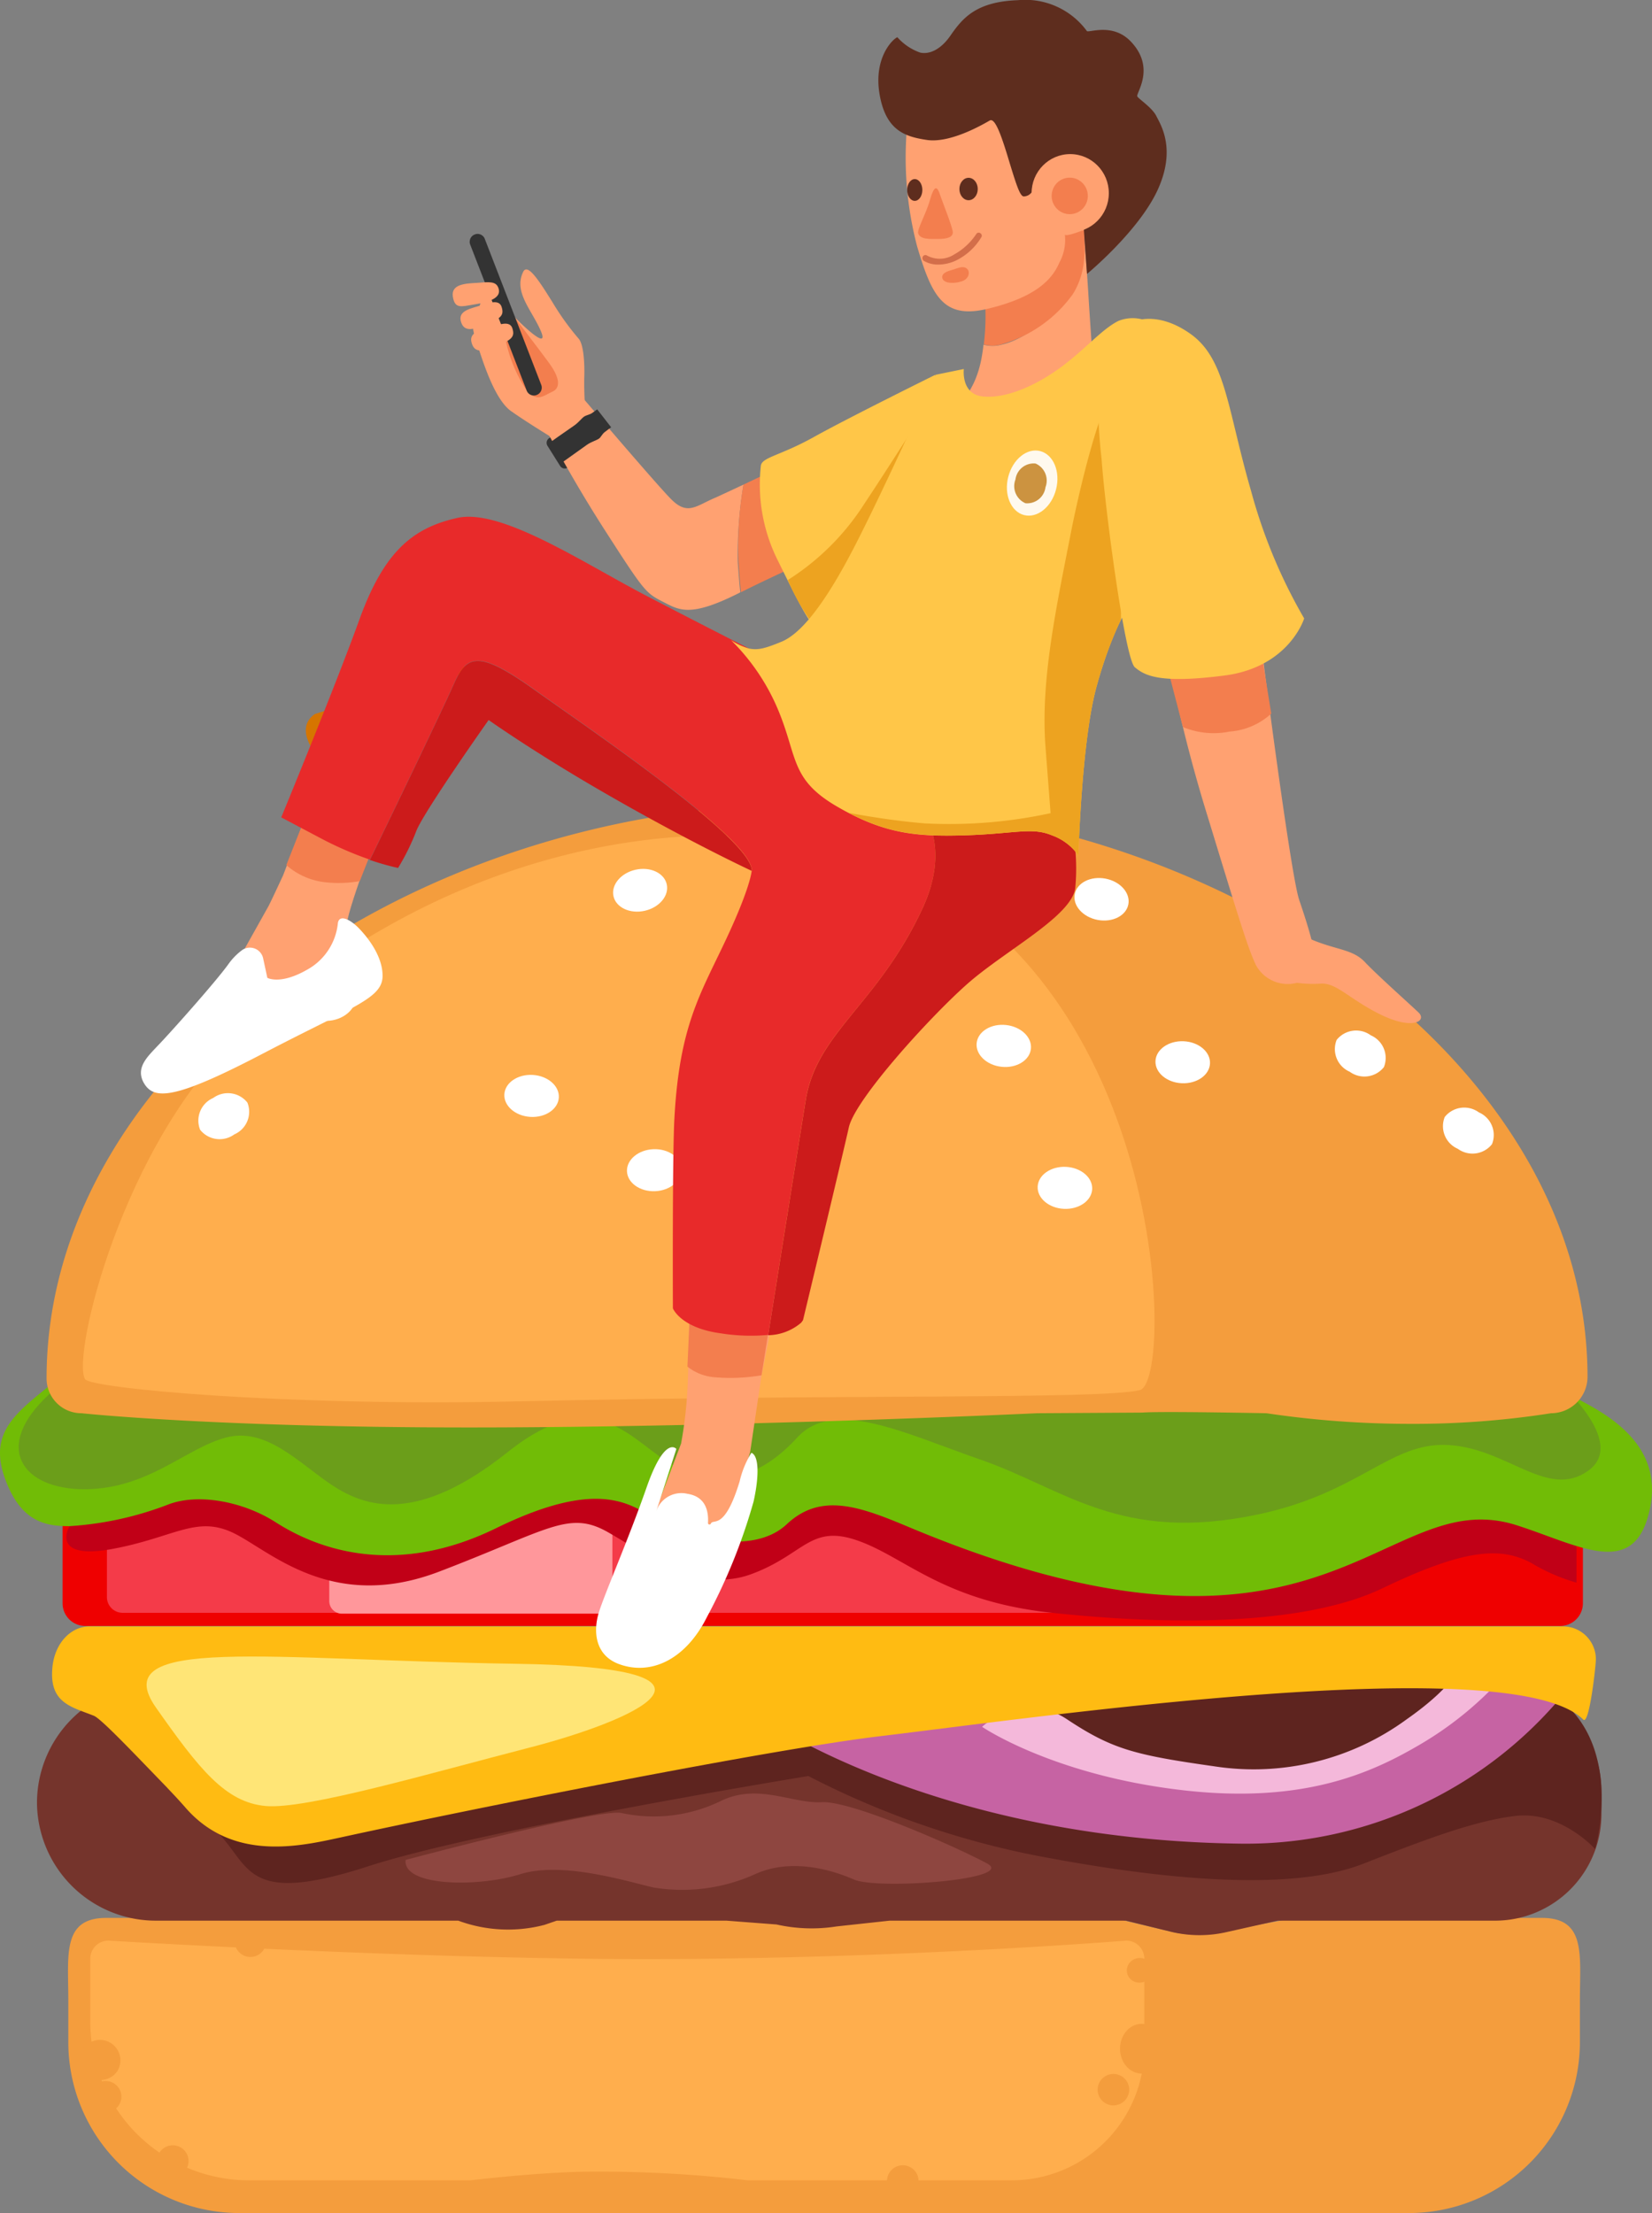 <svg xmlns="http://www.w3.org/2000/svg" width="159.838" height="214.058" viewBox="0 0 159.838 214.058"><rect x="0" y="0" width="159.838" height="214.058" fill="#808080" stroke="none"/><defs><style>.a{fill:#f49d3d;}.b{fill:#75342c;}.c{fill:#5e241f;}.d{fill:#ef0000;}.e{fill:#c663a3;}.f{fill:#f4b8da;}.g{fill:#ffbb12;}.h{fill:#f43b49;}.i{fill:#ff979b;}.j{fill:#c10017;}.k{fill:#71bc06;}.l{fill:#6b9e1a;}.m{fill:#ffe576;}.n{fill:#ffae4d;}.o{fill:#8e4640;}.p{fill:#fff;}.q{fill:#d67500;}.r{fill:#ffa171;}.s{fill:#f37e4e;}.t{fill:#333;}.u{fill:#ffc648;}.v{fill:#eda320;}.w{fill:#e82a2a;}.x{fill:#ff7415;}.y{fill:#cc1b1b;}.z{fill:#5e2d1e;}.aa{fill:#d36e4a;}.ab{fill:#fff9ee;}.ac{fill:#cc9340;}</style></defs><g transform="translate(0)"><g transform="translate(0 77.757)"><g transform="translate(0 0)"><path class="a" d="M129.966,28.546H16.348A16.538,16.538,0,0,1,.031,11.891V7.968C.031,3.573-.588,0,3.7,0h97.446l5.59,1.335a10.515,10.515,0,0,0,4.311.1L118.724,0h23.887c4.291,0,3.672,3.594,3.672,7.968v3.922A16.538,16.538,0,0,1,129.966,28.546Z" transform="translate(6.579 107.755)"/><path class="b" d="M141.074,22.878h-21.04l-4.951,1.109a11.712,11.712,0,0,1-5.466-.062l-4.249-1.047H82.491l-5.1.554a15.526,15.526,0,0,1-5.838-.185l-4.848-.37H50.291l-1.2.411a13.91,13.91,0,0,1-8.334-.411H11.49A11.494,11.494,0,0,1,0,11.439H0A11.494,11.494,0,0,1,11.49,0H141.074a10.3,10.3,0,0,1,10.293,10.248V12.63A10.3,10.3,0,0,1,141.074,22.878Z" transform="translate(3.578 85.144)"/><path class="c" d="M0,4.6s8.519,8.728,11.1,11.829c2.578,3.08,2.847,6.161,13.944,2.567s42.576-8.728,42.576-8.728a82.73,82.73,0,0,0,23.5,7.968c13.944,2.567,24.258,2.834,30.2.513s10.706-4.148,14.708-4.621c4.394-.513,7.715,3.2,7.715,3.2S148.149,2.3,133.689.251C123.107-1.269,0,4.6,0,4.6Z" transform="translate(10.591 83.764)"/><path class="d" d="M144.89,13.225H2.207A2.2,2.2,0,0,1,0,11.028V2.2A2.2,2.2,0,0,1,2.207,0H144.89A2.2,2.2,0,0,1,147.1,2.2v8.831A2.2,2.2,0,0,1,144.89,13.225Z" transform="translate(6.053 66.292)"/><path class="e" d="M0,4.908S16.647,16.881,46.433,17.353A39.9,39.9,0,0,0,78.963,1.766L68.051,1.746s-5.673,9.878-22.34,8.831C31.561,9.673,20.545,0,20.545,0Z" transform="translate(73.217 83.214)"/><path class="f" d="M0,6.161s6.7,4.58,18.978,6.079c11.985,1.479,18.668-1.6,23.371-4.354A33.622,33.622,0,0,0,50.93.719L46.371,0S46,1.992,41.07,5.442A25.052,25.052,0,0,1,22.464,9.981C14.79,8.892,12.6,8.338,8.231,5.442,3.837,2.526,0,6.161,0,6.161Z" transform="translate(95.021 83.111)"/><path class="g" d="M80.145,10.617c-10.706,1.273-39.44,7-52.312,9.816-3.816.821-10.355,2.362-14.935-2.916-.97-1.109-1.753-1.889-1.753-1.91-3.032-3.122-6.374-6.674-7.1-6.962C1.9,7.783-.263,7.434.026,4.046.232,1.581,1.862,0,3.615,0h142.58a3.184,3.184,0,0,1,3.177,3.163h0c0,.616-.639,6.428-1.217,5.853C141.244,2.156,95.141,8.831,80.145,10.617Z" transform="translate(5.037 79.558)"/><path class="h" d="M91.464,10.72H1.526A1.52,1.52,0,0,1,0,9.2V1.52A1.52,1.52,0,0,1,1.526,0H91.464a5.376,5.376,0,0,1,5.384,5.36h0A5.389,5.389,0,0,1,91.464,10.72Z" transform="translate(10.344 67.524)"/><path class="i" d="M26.177,11.5H1.217A1.217,1.217,0,0,1,0,10.289V1.212A1.217,1.217,0,0,1,1.217,0h24.96a1.217,1.217,0,0,1,1.217,1.212v9.077A1.2,1.2,0,0,1,26.177,11.5Z" transform="translate(31.858 66.826)"/><path class="j" d="M.293,3.573s-1.918,3.265,4.064,2.2C10.339,4.682,12.5,2.526,16.032,4.148s9.509,7.845,20.092,3.779c10.582-4.046,12.5-5.956,16.3-3.779C56.215,6.3,61.1,10.1,66.261,8.194,71.418,6.3,71.954,3.327,76.575,4.949s8.251,5.853,18.792,6.982,24.114,1.4,31.994-2.382,11.407-4.046,14.4-2.423a18.1,18.1,0,0,0,4.352,1.889V3.881L129.815.37,1.84,0Z" transform="translate(6.42 66.312)"/><path class="k" d="M4.815,1.725C1.577,4.374-1.084,6.264.442,10.617s4,4.723,6.271,4.723a32.131,32.131,0,0,0,9.509-2.074c2.847-1.13,7.22-.37,10.458,1.7s10.83,5.689,21.309.575c10.458-5.114,13.3-2.074,15.966-.575,2.661,1.52,8.932,3.224,12.17.185s6.89-1.787,11.593.185c40.781,17.168,45.918-4.272,59.037-.082,5.776,1.848,10.933,5.011,12.645-.678s-1.9-8.892-5.714-10.987C149.891,1.52,146.652,0,146.652,0Z" transform="translate(0 54.524)"/><path class="l" d="M7.977,0S7.337,1.314,2.964,5.319c-5.59,5.134-2.62,9.241,3.486,9.2,6.126-.062,9.674-3.943,13.573-4.99,3.9-1.068,7.1,2.464,10.273,4.58,3.2,2.115,8.148,3.881,17.018-3.183s12.047-.7,16.3,1.417,8.148,1.068,11.7-2.813S85.682,9.1,93.025,11.644c8.148,2.813,13.552,8.153,26.94,5.3,9.922-2.115,12.769-7.065,18.441-6.695,5.673.349,9.571,5.3,13.47,2.464,3.9-2.813-3.2-8.831-3.2-8.831Z" transform="translate(1.81 51.772)"/><path class="a" d="M76.137,0H73.662C35.439,0,0,25.013,0,55.572H0A3.364,3.364,0,0,0,3.383,58.94S16.172,60.316,40.9,60.316c25.826,0,54.932-1.376,54.932-1.376l10.19-.062c1.774-.144,12.005.062,12.005.062a94.154,94.154,0,0,0,13.821,1.027,85.748,85.748,0,0,0,13.718-1.027,3.531,3.531,0,0,0,3.527-3.512h0C149.1,24.952,113.6,0,76.137,0Z" transform="translate(4.506)"/><path class="m" d="M.9,4.93c4.187,5.956,6.725,9.18,10.623,9.529s15.945-3.183,25.517-5.648S59.383,1.049,35.619.7C11.9.351-4.048-2.114.9,4.93Z" transform="translate(14.185 82.473)"/><path class="n" d="M66.187.165c-16.4-1.253-35.253,4.58-50.889,19C3.829,29.738-1.142,50.562.219,52.615c.578.863,19.246,2.649,41.936,2.136,31.643-.719,56.273-.164,60.11-1.088C106.04,52.738,104.823,3.1,66.187.165Z" transform="translate(8.02 3.039)"/><path class="n" d="M89.153,23.186H63.616A122.855,122.855,0,0,0,48.7,22.344c-4.971,0-11.9.842-11.9.842H15.347A15.364,15.364,0,0,1,0,7.907V1.746A1.748,1.748,0,0,1,1.753,0S31.189,1.787,53.736,1.787C78.2,1.787,100.231,0,100.231,0a1.748,1.748,0,0,1,1.753,1.746v8.687A12.838,12.838,0,0,1,89.153,23.186Z" transform="translate(8.735 109.952)"/><path class="o" d="M.007,6.424c-.268,2.567,6.972,2.67,11.1,1.376s10.582.78,12.913,1.294a17.132,17.132,0,0,0,9.8-1.294c3.362-1.54,7.22-.513,9.551.513s15.739,0,12.913-1.54C53.33,5.171,43.119.673,40.273.838s-6.188-1.889-9.8-.1a14.814,14.814,0,0,1-9.551,1.15C18.84,1.392.007,6.424.007,6.424Z" transform="translate(39.236 95.725)"/><ellipse class="a" cx="2.083" cy="2.403" rx="2.083" ry="2.403" transform="translate(108.367 118.003)"/><ellipse class="a" cx="1.238" cy="1.191" rx="1.238" ry="1.191" transform="translate(108.845 111.853) rotate(-9.422)"/><path class="a" d="M1.978,3.955A1.978,1.978,0,0,0,1.97,0a1.978,1.978,0,0,0,.008,3.955Z" transform="matrix(0.546, -0.838, 0.838, 0.546, 6.961, 122.071)"/><ellipse class="a" cx="1.526" cy="1.52" rx="1.526" ry="1.52" transform="translate(15.191 129.749)"/><ellipse class="a" cx="1.526" cy="1.52" rx="1.526" ry="1.52" transform="translate(8.693 123.527)"/><ellipse class="a" cx="1.526" cy="1.52" rx="1.526" ry="1.52" transform="translate(22.7 108.494)"/><ellipse class="a" cx="1.526" cy="1.52" rx="1.526" ry="1.52" transform="translate(106.201 122.849)"/><ellipse class="a" cx="1.526" cy="1.52" rx="1.526" ry="1.52" transform="translate(85.821 131.68)"/><path class="p" d="M2.641,4.071A2.385,2.385,0,0,0,5.275,2.04,2.407,2.407,0,0,0,2.633,0,2.385,2.385,0,0,0,0,2.03,2.407,2.407,0,0,0,2.641,4.071Z" transform="translate(18.348 29.763) rotate(-30.001)"/><ellipse class="p" cx="2.033" cy="2.64" rx="2.033" ry="2.64" transform="translate(48.672 30.111) rotate(-86.421)"/><ellipse class="p" cx="2.64" cy="2.033" rx="2.64" ry="2.033" transform="translate(60.579 33.509) rotate(-2.349)"/><path class="p" d="M2.04,5.275a2.385,2.385,0,0,0,2.03-2.633A2.407,2.407,0,0,0,2.03,0,2.385,2.385,0,0,0,0,2.633,2.407,2.407,0,0,0,2.04,5.275Z" transform="translate(128.31 24.591) rotate(-59.999)"/><path class="p" d="M2.04,5.275a2.385,2.385,0,0,0,2.03-2.633A2.407,2.407,0,0,0,2.03,0,2.385,2.385,0,0,0,0,2.633,2.407,2.407,0,0,0,2.04,5.275Z" transform="translate(138.768 32.045) rotate(-59.999)"/><ellipse class="p" cx="2.033" cy="2.64" rx="2.033" ry="2.64" transform="translate(111.705 26.9) rotate(-87.377)"/><ellipse class="p" cx="2.033" cy="2.64" rx="2.033" ry="2.64" transform="matrix(0.107, -0.994, 0.994, 0.107, 94.279, 25.148)"/><ellipse class="p" cx="2.033" cy="2.64" rx="2.033" ry="2.64" transform="translate(100.306 39.05) rotate(-87.386)"/><ellipse class="p" cx="2.033" cy="2.64" rx="2.033" ry="2.64" transform="translate(103.607 10.732) rotate(-79.274)"/><ellipse class="p" cx="2.64" cy="2.033" rx="2.64" ry="2.033" transform="translate(28.824 17.444) rotate(-11.082)"/><ellipse class="p" cx="2.64" cy="2.034" rx="2.64" ry="2.034" transform="matrix(0.976, -0.219, 0.219, 0.976, 58.912, 6.948)"/></g></g><g transform="translate(13.636 0)"><path class="q" d="M.871,4.664,15.546,0,10.223,5.908,3.7,9.111,1.322,9.018C1.322,8.987-1.324,6.188.871,4.664Z" transform="translate(15.954 64.403)"/><g transform="translate(0)"><path class="r" d="M4.84.243c.429-.9,1.532.836,2.849,2.943a25.229,25.229,0,0,0,2.542,3.531c.429.527.582,2.168.521,3.841a31.264,31.264,0,0,0,.184,3.841L7.474,16.165S5.238,14.8,3.737,13.749C2.206,12.727,1.133,9.443.582,7.8A9.083,9.083,0,0,1,0,5.757L.888,2.628l.827-.31,1.47,1.518.858.805S7.413,8.08,6.586,6.035C5.728,3.96,3.89,2.225,4.84.243Z" transform="translate(32.139 26.063)"/><path class="s" d="M.909,0S3.053,2.788,4.217,4.368s1.1,2.478.337,2.819c-.888.4-1.44,1.022-2.451-.093A13.668,13.668,0,0,1,.051,2.2C-.255.372.909,0,.909,0Z" transform="translate(35.243 30.705)"/><path class="t" d="M6.487,15.574h0a.743.743,0,0,1-.98-.434L.054,1.046A.757.757,0,0,1,.483.054h0a.743.743,0,0,1,.98.434L6.915,14.583A.757.757,0,0,1,6.487,15.574Z" transform="translate(31.81 22.627)"/><path class="r" d="M4.4.493c.49,1.146-1.256,1.487-2.42,1.673C.844,2.352.2,2.6.017,1.392S1.211.122,2.375.06C3.509-.033,4.152-.1,4.4.493Z" transform="translate(30.162 27.3)"/><path class="t" d="M2.044,2.934h0a.533.533,0,0,1-.735-.155L.084.828A.546.546,0,0,1,.237.084h0A.533.533,0,0,1,.972.239L2.2,2.191A.52.52,0,0,1,2.044,2.934Z" transform="translate(39.254 42.299)"/><path class="r" d="M.031,1.815c.276,1.084,1.133.9,2.542.31s1.654-.9,1.409-1.673S2.726.08,1.9.328C1.072.607-.215.793.031,1.815Z" transform="translate(30.914 29.231)"/><path class="r" d="M.038,1.815c.276,1.084,1.133.9,2.542.31S4.235,1.227,3.99.452,2.734.08,1.907.328C1.049.576-.238.793.038,1.815Z" transform="translate(31.948 31.306)"/><path class="r" d="M6.525,9.417,4.1,0S2.144.96,0,2.014L3,10.9C5.116,9.975,6.525,9.417,6.525,9.417Z" transform="translate(60.688 43.747)"/><path class="r" d="M20.156,9.448c-1.133.527-2.114.991-2.665,1.239-1.93.805-2.726,1.8-4.35.155C11.548,9.231,3.707,0,3.707,0L0,2.106S2.818,7.744,6.678,13.754s4.013,6.165,5.636,7c1.593.805,2.573,1.611,7.382-.805a.668.668,0,0,0,.153-.093c-.092-.774-.153-1.735-.245-2.912A40.985,40.985,0,0,1,20.156,9.448Z" transform="translate(38.143 37.427)"/><path class="s" d="M2.923,0C2.126.4,1.3.774.533,1.146a35.884,35.884,0,0,0-.49,7.5C.135,9.82.2,10.749.288,11.555,2.341,10.532,4.332,9.6,5.925,8.891Z" transform="translate(57.766 45.729)"/><path class="u" d="M17,0S8.481,4.213,5.264,6.01.271,7.961.118,8.767a16.4,16.4,0,0,0,1.593,9.108c2.083,4.213,2.879,5.855,4.013,7s7.566-9.417,9.006-14.312A81.837,81.837,0,0,0,17,0Z" transform="translate(59.866 36.25)"/><path class="r" d="M0,.737A144.446,144.446,0,0,0,4.013,16.846c2.879,9.417,3.86,12.67,4.656,14.312a3.5,3.5,0,0,0,5.575.743c.7-.774-.582-4.647-1.409-7.094C12.038,22.36,9.619,3.68,9.312,1.233S0,.737,0,.737Z" transform="translate(99.224 62.216)"/><path class="v" d="M13.907,0C12.345,2.509,9.864,6.412,7.382,10.161A23.992,23.992,0,0,1,0,17.5,21.347,21.347,0,0,0,2.91,22.4l3.982-3.965A48.527,48.527,0,0,0,12.038,8.209C12.9,5.3,13.509,2.106,13.907,0Z" transform="translate(62.588 38.604)"/><path class="r" d="M3.317,0s.276,1.27,2.512,2.168,3.768.867,4.9,2.076S15.171,8.4,15.937,9.138c.766.774-.521,1.7-3.615.217C9.259,7.868,8.065,6.289,6.533,6.319a11.616,11.616,0,0,1-4.84-.682C.1,4.956-1.768,1.8,3.317,0Z" transform="translate(107.7 88.819)"/><path class="r" d="M6.831,0l-2.7,7.032c-.123.279-1.256,2.7-1.409,2.974L0,14.869l.613,2.354H9.68L10.874,14s-.95.124-.613-2.137C10.568,9.6,13.815,1.456,13.815,1.456Z" transform="translate(9.624 77.636)"/><path class="s" d="M3.063,0,1.409,4.987,0,8.55a6.809,6.809,0,0,0,3.615,1.642A11.682,11.682,0,0,0,7.107,10.1L9.465,4.12Z" transform="translate(14.066 75.127)"/><path class="r" d="M3.186,1.3s-.031,4.151-.153,7.311A41.985,41.985,0,0,1,2.389,14.5L0,20.786l4.442,5.638,2.542-3.686,2.083-7.4,1.1-7.4L11.763,0Z" transform="translate(49.875 125.125)"/><path class="s" d="M2.573,9.82a17.77,17.77,0,0,0,4.595-.186l.613-3.872.766-4.74L.184,0V4.585L0,8.8A4.85,4.85,0,0,0,2.573,9.82Z" transform="translate(52.877 123.391)"/><g transform="translate(78.792 21.659)"><path class="r" d="M.139.218V.28C.17.218.231.156.261.094Z" transform="translate(2.587 5.916)"/><path class="r" d="M12.866,5.948C12.774,4.461,12.59,1.921,12.437,0c-.092.805-.613,4.523-1.685,6.072C9.557,7.837,7.29,10.347,4.472,11a3.294,3.294,0,0,1-1.746,0c-.031.372-.092.743-.153,1.115C1.93,15.861,0,16.976,0,16.976c4.993,3.9,13.356-3.748,13.356-3.748S13.019,8.55,12.866,5.948Z" transform="translate(0 0.682)"/><path class="s" d="M.239.094H.208V.28A.671.671,0,0,0,.239.094Z" transform="translate(12.198 0.402)"/><path class="s" d="M1.715,11.648a12.856,12.856,0,0,0,6.862-4.8C10.231,4.306,9.619,1.487,9.741.682,9.741.62,9.68.558,9.68.5L7.29,0,.123,6.01C.092,6.072.031,6.134,0,6.2a22.156,22.156,0,0,1,0,5.452A2.893,2.893,0,0,0,1.715,11.648Z" transform="translate(2.757)"/></g><g transform="translate(13.576 49.984)"><path class="w" d="M62.03,37.907c4.289-9.231-3.768-13.042-3.768-13.042a30.337,30.337,0,0,1,10.783,1.177L45.275,12.752s-3.584-1.8-9.772-5.018C29.284,4.512,21.32-.847,17.032.113S9.955,3.335,7.566,9.933,0,29.078,0,29.078l3.982,2.106a33.892,33.892,0,0,0,4.595,1.983c1.317-2.7,7.045-14.56,8.148-17.069,1.256-2.819,2.481-3.16,7.781.62S45.673,31.246,45.52,34.22c0,0-.061,1.518-2.542,6.784-2.42,5.142-4.442,8.24-4.932,17.069-.214,3.531-.153,18.494-.153,18.494s.735,1.89,4.625,2.416a18.527,18.527,0,0,0,4.595.155c.98-6.165,2.879-18.06,3.645-22.8C51.83,49.864,57.742,47.138,62.03,37.907Z" transform="translate(0 0)"/><path class="x" d="M.276.047.093.295A.758.758,0,0,0,.276.047Z" transform="translate(50.175 77.666)"/><path class="y" d="M29.438,5.476l-7.5-4.213A30.176,30.176,0,0,0,11.15.086s8.056,3.81,3.768,13.042S4.717,25.085,3.645,31.591C2.879,36.33.98,48.226,0,54.39a5.069,5.069,0,0,0,3.186-1.208l.184-.248S7.2,37.012,7.811,34.255c.643-2.726,7.811-10.625,11.456-13.847s10.139-6.567,10.446-9.293A19.932,19.932,0,0,0,29.438,5.476Z" transform="translate(47.112 24.779)"/><path class="y" d="M15.929,2.8c-5.3-3.779-6.525-3.47-7.781-.62C7.045,4.687,1.317,16.551,0,19.246a25,25,0,0,0,2.726.774,21.993,21.993,0,0,0,1.746-3.531c.643-1.766,7.015-10.78,7.015-10.78s4.319,3.067,10.966,6.908C30.908,17.512,36.943,20.3,36.943,20.3,37.1,17.326,21.228,6.576,15.929,2.8Z" transform="translate(8.577 13.951)"/></g><path class="u" d="M40.833.615a3.69,3.69,0,0,0-3.37-.31c-1.593.805-3.063,2.6-5.453,4.4-2.42,1.8-5.3,3.1-7.566,2.912-2.236-.155-1.93-2.664-1.93-2.664l-2.726.558S14,18.366,11.273,23.384c-2.726,5.049-4.809,7.311-6.433,7.961C3.247,32,2.6,32.151,1.777,32A6.175,6.175,0,0,1,0,31.19a20.654,20.654,0,0,1,4.656,7C6.433,42.59,5.79,44.7,10.292,47.3s7.566,2.912,12.375,2.757,6.433-.805,8.363,0A5.316,5.316,0,0,1,33.6,52.008s.306-11.214,1.777-16.418c1.44-5.2,3.063-7.961,3.86-8.767C40.006,25.986,40.833.615,40.833.615Z" transform="translate(57.104 30.74)"/><path class="p" d="M.312,15.974c.98,1.611,3,1.549,11.579-2.943C20.5,8.54,23.286,7.765,23.378,5.659c.061-2.137-1.715-4.12-2.359-4.771S19.243-.475,19.059.423a5.794,5.794,0,0,1-3,4.554c-2.6,1.487-3.829.774-3.829.774l-.4-1.859a1.312,1.312,0,0,0-2.022-.836A5.967,5.967,0,0,0,8.491,4.389c-1.256,1.766-5.943,7-6.923,7.992C.618,13.4-.576,14.487.312,15.974Z" transform="translate(0 88.83)"/><path class="r" d="M.238.186A33.869,33.869,0,0,0,1.1,12.732c1.44,4.895,2.573,7.094,6.831,6.072s6.126-2.571,6.923-4.43a4.6,4.6,0,0,0,.551-2.726c.276.124,1.041-.186,2.206-.589a3.32,3.32,0,0,0,1.96-4.647c-2.144-5.049-7.413-1.084-7.413-1.084L8.325,0Z" transform="translate(73.99 11.065)"/><path class="z" d="M1.838,3.6C1.378,3.785-.491,5.613.122,9.144s2.512,4.089,4.625,4.4c2.328.31,5.544-1.611,6.035-1.89.521-.279,1.133,1.487,1.869,3.934C13.386,18,13.723,19.026,14.09,19c1.011-.062,1.011-1.3,1.93-2.168a3.8,3.8,0,0,1,3.8-.805c1.195.527,2.052.527,2.236,2.385s-.245,1.642-.827,2.385a12.7,12.7,0,0,1-1.348,1.425l.306,4.275s4.993-4.12,6.831-8.116.276-6.35-.123-7.156-1.654-1.611-1.838-1.89,1.807-2.7-.582-5.266c-1.715-1.859-3.952-.929-4.289-1.053a7.4,7.4,0,0,0-6.678-3C9.465.161,8.148,1.74,6.953,3.475c-.98,1.394-2.083,1.8-2.91,1.611A5.278,5.278,0,0,1,1.838,3.6Z" transform="translate(71.349 0)"/><ellipse class="r" cx="3.737" cy="3.779" rx="3.737" ry="3.779" transform="translate(86.174 14.906)"/><path class="s" d="M1.757,3.5a1.771,1.771,0,0,0,1.77-1.754A1.741,1.741,0,0,0,1.77,0,1.771,1.771,0,0,0,0,1.754,1.741,1.741,0,0,0,1.757,3.5Z" transform="translate(87.625 20.023) rotate(-70.378)"/><path class="p" d="M7.766.166S6.664-1.2,4.887,3.884.813,14.2.261,16s-.368,4.089,1.9,4.956c3.094,1.177,6.494-.372,8.577-4.554a55.272,55.272,0,0,0,4.5-11.152c.551-2.478.521-4.43-.214-4.709a9.078,9.078,0,0,0-1.133,2.757c-1.47,4.833-2.542,3.562-2.788,4.089a.143.143,0,0,1-.276-.062c.061-1.084-.184-2.54-1.991-2.819a2.561,2.561,0,0,0-3,1.642Z" transform="translate(44.039 139.984)"/><ellipse class="z" cx="0.888" cy="1.084" rx="0.888" ry="1.084" transform="translate(79.19 17.198)"/><ellipse class="z" cx="0.735" cy="1.053" rx="0.735" ry="1.053" transform="translate(74.136 17.322)"/><path class="s" d="M.017,4.38c.214.589,1.1.527,1.96.527s1.44-.186,1.378-.712S2.406,1.437,2.192.818s-.49-1.58-1.011.217C.783,2.491-.136,4.009.017,4.38Z" transform="translate(75.191 18.208)"/><path class="aa" d="M1.524,3.088A2.705,2.705,0,0,1,.115,2.716a.33.33,0,0,1-.061-.434.288.288,0,0,1,.4-.062A2.591,2.591,0,0,0,3.086,2.1,6.17,6.17,0,0,0,5.2.145.271.271,0,0,1,5.6.052a.277.277,0,0,1,.092.4,5.884,5.884,0,0,1-2.359,2.2A4.092,4.092,0,0,1,1.524,3.088Z" transform="translate(75.614 22.505)"/><path class="s" d="M.01,1.054c.123.558,1.225.558,1.9.31.674-.217.827-.9.49-1.208S1.6.063,1.021.249C.47.4-.082.59.01,1.054Z" transform="translate(77.526 25.84)"/><path class="v" d="M26.283,1.5c-.49-5.39-3.4,4.895-4.84,12.267-1.44,7.342-2.91,14.219-2.42,20.569l.49,6.381a46.269,46.269,0,0,1-12.13.991C4.809,41.5,2.175,41.093,0,40.69c3.921,2.045,6.862,2.292,11.273,2.168,4.809-.155,6.433-.805,8.363,0a5.316,5.316,0,0,1,2.573,1.952s.306-11.214,1.777-16.418a39.617,39.617,0,0,1,2.328-6.381C26.374,19.1,26.711,6.274,26.283,1.5Z" transform="translate(68.5 37.938)"/><path class="s" d="M0,2.6,1.44,8.116a7.8,7.8,0,0,0,4.534.434A6.644,6.644,0,0,0,9.986,6.815L8.883,0Z" transform="translate(99.377 62.209)"/><path class="u" d="M1.281,1.659C3.211-.447,6.091-.6,9,1.5c3.37,2.447,3.523,7.311,5.79,15.117a51.06,51.06,0,0,0,5.146,12.36S18.5,33.691,12.217,34.5s-7.719,0-8.669-.805S.669,18.418.332,13.524C.332,13.524-.863,4.045,1.281,1.659Z" transform="translate(92.612 30.842)"/><path class="t" d="M0,3.16s1.256-.9,2.3-1.611c.429-.31.7-.682.919-.836s.521-.186.766-.341C4.258.186,4.5,0,4.5,0L5.851,1.735s-.276.186-.582.434c-.276.186-.429.558-.582.651-.245.186-.766.31-1.195.62L1.195,5.08Z" transform="translate(39.644 39.595)"/><path class="ab" d="M3.182,4.782c1.761,0,3.192-1.079,3.2-2.4S4.956,0,3.2,0,0,1.079,0,2.4,1.421,4.787,3.182,4.782Z" transform="translate(83.123 49.227) rotate(-75.665)"/><path class="ac" d="M1.977,3A1.8,1.8,0,0,0,3.963,1.5,1.781,1.781,0,0,0,1.985,0,1.8,1.8,0,0,0,0,1.507,1.781,1.781,0,0,0,1.977,3Z" transform="translate(84.122 48.303) rotate(-75.665)"/></g></g></g></svg>